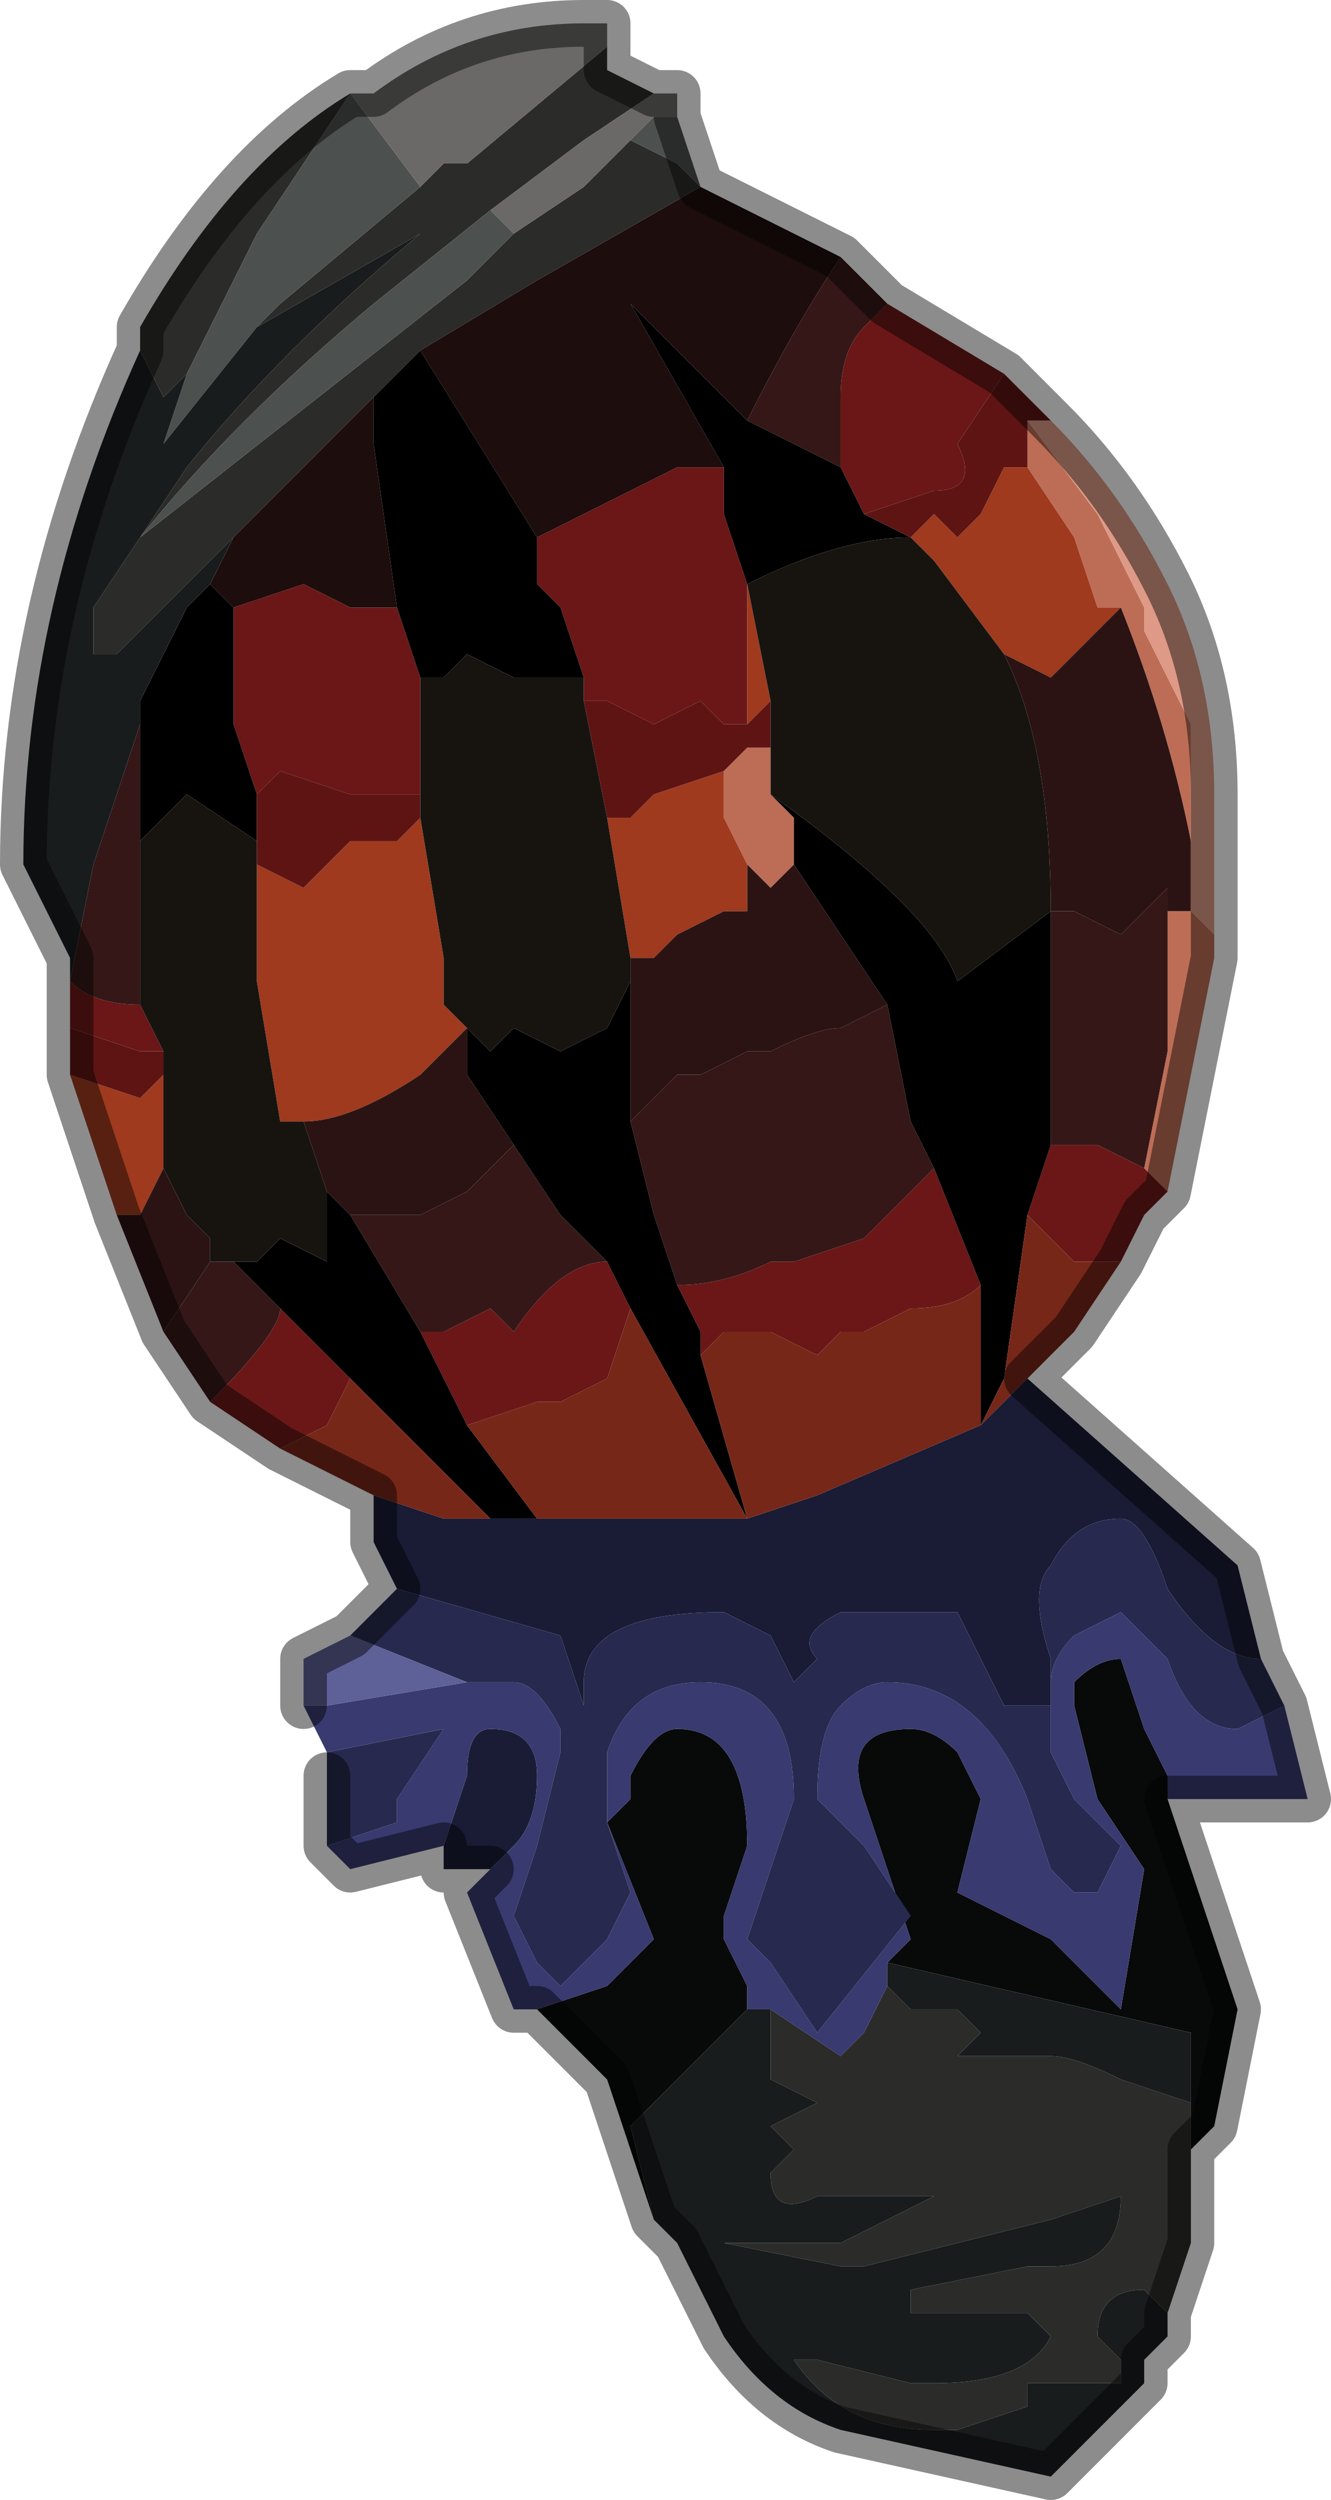 <?xml version="1.0" encoding="UTF-8" standalone="no"?>
<svg xmlns:xlink="http://www.w3.org/1999/xlink" height="5.35px" width="2.85px" xmlns="http://www.w3.org/2000/svg">
  <g transform="matrix(1.0, 0.0, 0.0, 1.0, 1.3, 2.65)">
    <path d="M0.0 -2.55 L0.0 -2.5 0.1 -2.45 0.15 -2.45 0.1 -2.45 -0.05 -2.35 -0.25 -2.2 -0.5 -2.0 Q-0.8 -1.75 -1.0 -1.5 L-1.0 -1.5 -0.3 -2.05 -0.2 -2.15 -0.05 -2.25 0.05 -2.35 0.15 -2.3 0.2 -2.25 -0.15 -2.05 -0.4 -1.9 -0.5 -1.8 -0.65 -1.65 -0.8 -1.5 -1.05 -1.25 -1.1 -1.25 -1.1 -1.35 -0.9 -1.65 Q-0.7 -1.9 -0.4 -2.15 L-0.4 -2.15 -0.75 -1.95 -0.7 -2.0 -0.4 -2.25 -0.35 -2.3 -0.3 -2.3 0.0 -2.55 M1.25 1.95 L1.25 2.15 1.2 2.3 1.15 2.25 Q1.05 2.25 1.05 2.35 L1.1 2.4 1.1 2.45 0.9 2.45 0.9 2.5 0.75 2.55 0.7 2.55 Q0.5 2.55 0.4 2.4 L0.45 2.4 0.65 2.45 0.7 2.45 Q0.9 2.45 0.95 2.35 L0.9 2.3 Q0.9 2.3 0.85 2.3 L0.65 2.3 0.65 2.25 0.9 2.2 0.95 2.2 Q1.1 2.2 1.1 2.05 L0.95 2.1 0.55 2.2 0.5 2.2 0.25 2.15 0.5 2.15 0.7 2.05 0.65 2.05 0.5 2.05 0.45 2.05 Q0.35 2.1 0.35 2.0 L0.4 1.95 0.35 1.9 0.45 1.85 0.35 1.8 0.35 1.65 0.5 1.75 0.55 1.7 0.6 1.6 0.65 1.65 0.75 1.65 0.8 1.7 0.75 1.75 0.95 1.75 Q1.0 1.75 1.1 1.8 L1.25 1.85 1.25 1.95 M-1.0 -1.9 L-1.0 -1.95 Q-0.8 -2.3 -0.55 -2.45 L-0.5 -2.45 -0.55 -2.45 -0.75 -2.15 -0.9 -1.85 -0.95 -1.8 -1.0 -1.9" fill="#2b2b29" fill-rule="evenodd" stroke="none"/>
    <path d="M-0.5 -2.45 Q-0.3 -2.6 -0.05 -2.6 L0.0 -2.6 0.0 -2.55 -0.3 -2.3 -0.35 -2.3 -0.4 -2.25 -0.55 -2.45 -0.5 -2.45 M0.15 -2.45 L0.15 -2.4 0.1 -2.4 0.05 -2.35 -0.05 -2.25 -0.2 -2.15 -0.25 -2.2 -0.05 -2.35 0.1 -2.45 0.15 -2.45" fill="#6a6967" fill-rule="evenodd" stroke="none"/>
    <path d="M1.3 -0.6 L1.2 -0.1 1.15 -0.15 1.2 -0.4 1.2 -0.7 1.25 -0.7 1.3 -0.65 1.3 -0.6 1.3 -0.6 M1.1 -1.35 L1.05 -1.35 1.0 -1.5 0.9 -1.65 0.9 -1.75 1.05 -1.55 1.15 -1.35 1.15 -1.3 1.25 -1.1 1.25 -0.85 Q1.2 -1.1 1.1 -1.35 M0.25 -1.0 L0.25 -1.0 0.3 -1.05 0.35 -1.05 0.35 -0.95 0.4 -0.9 0.4 -0.8 0.4 -0.8 0.35 -0.75 0.3 -0.8 0.3 -0.8 0.25 -0.9 0.25 -1.0" fill="#bd6d56" fill-rule="evenodd" stroke="none"/>
    <path d="M-1.05 -0.05 L-1.15 -0.35 -1.0 -0.3 -0.95 -0.35 -0.95 -0.15 -1.0 -0.05 -1.05 -0.05 M1.1 -1.35 L1.05 -1.3 1.05 -1.3 1.0 -1.25 0.95 -1.2 0.85 -1.25 0.85 -1.25 0.7 -1.45 0.65 -1.5 0.65 -1.5 0.7 -1.55 0.75 -1.5 0.8 -1.55 0.85 -1.65 0.9 -1.65 1.0 -1.5 1.05 -1.35 1.1 -1.35 M0.25 -1.55 L0.3 -1.4 0.3 -1.4 0.25 -1.55 0.25 -1.55 M0.3 -1.1 L0.3 -1.3 0.3 -1.4 0.35 -1.15 0.3 -1.1 M0.0 -0.9 L0.05 -0.9 0.1 -0.95 0.1 -0.95 0.25 -1.0 0.25 -0.9 0.3 -0.8 0.3 -0.8 0.35 -0.75 0.3 -0.8 0.3 -0.7 0.25 -0.7 0.15 -0.65 0.1 -0.6 0.05 -0.6 0.0 -0.9 M-0.4 -0.9 L-0.35 -0.6 -0.35 -0.5 -0.3 -0.45 -0.4 -0.35 Q-0.55 -0.25 -0.65 -0.25 L-0.7 -0.25 -0.75 -0.55 -0.75 -0.8 -0.75 -0.8 -0.65 -0.75 -0.55 -0.85 -0.45 -0.85 -0.4 -0.9" fill="#9f3a1e" fill-rule="evenodd" stroke="none"/>
    <path d="M-0.95 0.2 L-1.05 -0.05 -1.0 -0.05 -0.95 -0.15 -0.9 -0.05 -0.85 0.0 -0.85 0.05 -0.85 0.05 -0.95 0.2 M0.85 -1.25 L0.85 -1.25 0.95 -1.2 1.0 -1.25 1.05 -1.3 1.05 -1.3 1.1 -1.35 Q1.2 -1.1 1.25 -0.85 L1.25 -0.8 1.25 -0.7 1.2 -0.7 1.2 -0.75 1.1 -0.65 1.0 -0.7 0.95 -0.7 0.95 -0.7 Q0.95 -1.05 0.85 -1.25 M0.4 -0.8 L0.6 -0.5 0.5 -0.45 Q0.45 -0.45 0.35 -0.4 L0.3 -0.4 0.2 -0.35 0.15 -0.35 0.05 -0.25 0.05 -0.55 0.05 -0.6 0.1 -0.6 0.15 -0.65 0.25 -0.7 0.3 -0.7 0.3 -0.8 0.35 -0.75 0.4 -0.8 0.4 -0.8 M-0.3 -0.45 L-0.3 -0.35 -0.2 -0.2 -0.25 -0.15 -0.3 -0.1 -0.4 -0.05 -0.5 -0.05 -0.55 -0.05 -0.6 -0.1 -0.65 -0.25 -0.7 -0.25 -0.65 -0.25 Q-0.55 -0.25 -0.4 -0.35 L-0.3 -0.45" fill="#2c1313" fill-rule="evenodd" stroke="none"/>
    <path d="M0.95 -1.75 Q1.1 -1.6 1.2 -1.4 1.3 -1.2 1.3 -0.95 L1.3 -0.6 1.3 -0.65 1.25 -0.7 1.25 -0.8 1.25 -0.85 1.25 -1.1 1.15 -1.3 1.15 -1.35 1.05 -1.55 0.9 -1.75 0.95 -1.75 0.95 -1.75 M1.3 -0.6 L1.3 -0.6" fill="#de9a86" fill-rule="evenodd" stroke="none"/>
    <path d="M0.6 -2.0 L0.85 -1.85 0.75 -1.7 Q0.8 -1.6 0.7 -1.6 L0.55 -1.55 0.5 -1.65 0.5 -1.8 Q0.5 -1.9 0.55 -1.95 L0.6 -2.0 M1.2 -0.1 L1.15 -0.05 1.1 0.05 1.05 0.05 1.0 0.05 0.95 0.0 0.9 -0.05 0.95 -0.2 0.95 -0.2 1.05 -0.2 1.15 -0.15 1.2 -0.1 M-0.7 0.45 L-0.85 0.35 Q-0.7 0.2 -0.7 0.15 L-0.55 0.3 -0.6 0.4 -0.7 0.45 M-1.15 -0.45 L-1.15 -0.55 Q-1.1 -0.5 -1.0 -0.5 L-1.0 -0.5 -0.95 -0.4 -1.0 -0.4 -1.15 -0.45 M0.25 -1.65 L0.25 -1.6 0.25 -1.55 0.3 -1.4 0.3 -1.3 0.3 -1.1 0.25 -1.1 0.2 -1.15 0.1 -1.1 0.0 -1.15 0.0 -1.15 -0.05 -1.15 -0.05 -1.2 -0.1 -1.35 -0.15 -1.4 -0.15 -1.5 -0.15 -1.5 0.15 -1.65 0.2 -1.65 0.25 -1.65 M0.7 -0.15 L0.8 0.1 Q0.75 0.15 0.65 0.15 L0.55 0.2 0.5 0.2 0.45 0.25 0.35 0.2 0.25 0.2 0.2 0.25 0.2 0.2 0.15 0.1 Q0.25 0.1 0.35 0.05 L0.4 0.05 0.55 0.0 0.7 -0.15 M0.0 0.05 L0.05 0.15 0.0 0.3 -0.1 0.35 -0.15 0.35 -0.15 0.35 -0.3 0.4 -0.4 0.2 -0.35 0.2 -0.25 0.15 Q-0.25 0.15 -0.2 0.2 -0.1 0.05 0.0 0.05 M-0.8 -1.35 L-0.65 -1.4 -0.55 -1.35 -0.45 -1.35 -0.4 -1.2 -0.4 -0.95 -0.45 -0.95 -0.55 -0.95 -0.7 -1.0 -0.75 -0.95 -0.75 -0.95 -0.8 -1.1 -0.8 -1.35" fill="#6b1717" fill-rule="evenodd" stroke="none"/>
    <path d="M0.5 -2.1 L0.6 -2.0 0.55 -1.95 Q0.5 -1.9 0.5 -1.8 L0.5 -1.65 0.3 -1.75 Q0.4 -1.95 0.5 -2.1 M1.3 -0.6 L1.3 -0.6 1.3 -0.6 1.3 -0.6 M-0.85 0.35 L-0.95 0.2 -0.85 0.05 -0.85 0.05 -0.8 0.05 -0.75 0.1 -0.7 0.15 Q-0.7 0.2 -0.85 0.35 M0.95 -0.7 L1.0 -0.7 1.1 -0.65 1.2 -0.75 1.2 -0.7 1.2 -0.4 1.15 -0.15 1.05 -0.2 0.95 -0.2 0.95 -0.2 0.95 -0.7 M0.25 -1.6 L0.25 -1.55 0.25 -1.55 0.25 -1.6 M0.6 -0.5 L0.65 -0.25 0.7 -0.15 0.55 0.0 0.4 0.05 0.35 0.05 Q0.25 0.1 0.15 0.1 L0.1 -0.05 0.05 -0.25 0.15 -0.35 0.2 -0.35 0.3 -0.4 0.35 -0.4 Q0.45 -0.45 0.5 -0.45 L0.6 -0.5 M-0.2 -0.2 L-0.1 -0.05 0.0 0.05 Q-0.1 0.05 -0.2 0.2 -0.25 0.15 -0.25 0.15 L-0.35 0.2 -0.4 0.2 -0.55 -0.05 -0.5 -0.05 -0.4 -0.05 -0.3 -0.1 -0.25 -0.15 -0.2 -0.2 M-1.0 -0.5 L-1.0 -0.5 Q-1.1 -0.5 -1.15 -0.55 L-1.1 -0.8 -1.0 -1.1 -1.0 -0.85 -1.0 -0.5" fill="#351717" fill-rule="evenodd" stroke="none"/>
    <path d="M0.15 -2.4 L0.2 -2.25 0.15 -2.3 0.05 -2.35 0.1 -2.4 0.15 -2.4 M-0.55 -2.45 L-0.4 -2.25 -0.7 -2.0 -0.75 -1.95 -0.95 -1.7 -0.9 -1.85 -0.75 -2.15 -0.55 -2.45 M0.2 -2.25 L0.2 -2.25 M-0.25 -2.2 L-0.2 -2.15 -0.3 -2.05 -1.0 -1.5 -1.0 -1.5 Q-0.8 -1.75 -0.5 -2.0 L-0.25 -2.2" fill="#4c504e" fill-rule="evenodd" stroke="none"/>
    <path d="M0.2 -2.25 L0.5 -2.1 Q0.4 -1.95 0.3 -1.75 L0.05 -2.0 0.25 -1.65 0.2 -1.65 0.15 -1.65 -0.15 -1.5 -0.15 -1.5 -0.4 -1.9 -0.15 -2.05 0.2 -2.25 0.2 -2.25 M-0.8 -1.5 L-0.65 -1.65 -0.5 -1.8 -0.5 -1.7 -0.45 -1.35 -0.55 -1.35 -0.65 -1.4 -0.8 -1.35 -0.85 -1.4 -0.8 -1.5" fill="#1e0d0d" fill-rule="evenodd" stroke="none"/>
    <path d="M0.5 -1.65 L0.55 -1.55 0.65 -1.5 Q0.5 -1.5 0.3 -1.4 L0.3 -1.4 0.25 -1.55 0.25 -1.6 0.25 -1.65 0.05 -2.0 0.3 -1.75 0.5 -1.65 M0.35 -0.95 Q0.7 -0.7 0.75 -0.55 L0.95 -0.7 0.95 -0.7 0.95 -0.2 0.9 -0.05 0.85 0.3 0.8 0.4 0.8 0.1 0.7 -0.15 0.65 -0.25 0.6 -0.5 0.4 -0.8 0.4 -0.9 0.35 -0.95 M0.05 -0.55 L0.05 -0.25 0.1 -0.05 0.15 0.1 0.2 0.2 0.2 0.25 0.3 0.6 0.05 0.15 0.0 0.05 -0.1 -0.05 -0.2 -0.2 -0.3 -0.35 -0.3 -0.45 -0.3 -0.45 -0.25 -0.4 -0.2 -0.45 -0.1 -0.4 0.0 -0.45 0.05 -0.55 M-0.15 0.6 L-0.2 0.6 -0.25 0.6 -0.55 0.3 -0.55 0.3 -0.7 0.15 -0.75 0.1 -0.8 0.05 -0.75 0.05 -0.7 0.0 -0.6 0.05 -0.6 -0.1 -0.55 -0.05 -0.4 0.2 -0.3 0.4 -0.15 0.6 M-0.4 -1.9 L-0.15 -1.5 -0.15 -1.4 -0.1 -1.35 -0.05 -1.2 -0.15 -1.2 -0.2 -1.2 -0.2 -1.2 -0.3 -1.25 -0.35 -1.2 -0.4 -1.2 -0.45 -1.35 -0.5 -1.7 -0.5 -1.8 -0.4 -1.9 M-0.85 -1.4 L-0.8 -1.35 -0.8 -1.1 -0.75 -0.95 -0.75 -0.85 -0.9 -0.95 -1.0 -0.85 -1.0 -1.1 -1.0 -1.15 -0.9 -1.35 -0.85 -1.4" fill="#000000" fill-rule="evenodd" stroke="none"/>
    <path d="M0.85 -1.85 L0.9 -1.8 0.95 -1.75 0.95 -1.75 0.9 -1.75 0.9 -1.65 0.85 -1.65 0.8 -1.55 0.75 -1.5 0.7 -1.55 0.65 -1.5 0.65 -1.5 0.55 -1.55 0.7 -1.6 Q0.8 -1.6 0.75 -1.7 L0.85 -1.85 M-1.15 -0.35 L-1.15 -0.4 -1.15 -0.45 -1.0 -0.4 -0.95 -0.4 -0.95 -0.35 -1.0 -0.3 -1.15 -0.35 M0.3 -1.1 L0.35 -1.15 0.35 -1.05 0.3 -1.05 0.25 -1.0 0.25 -1.0 0.1 -0.95 0.1 -0.95 0.05 -0.9 0.0 -0.9 -0.05 -1.15 0.0 -1.15 0.0 -1.15 0.1 -1.1 0.2 -1.15 0.25 -1.1 0.3 -1.1 M0.65 -1.5 L0.65 -1.5 M-0.75 -0.95 L-0.75 -0.95 -0.7 -1.0 -0.55 -0.95 -0.45 -0.95 -0.4 -0.95 -0.4 -0.9 -0.45 -0.85 -0.55 -0.85 -0.65 -0.75 -0.75 -0.8 -0.75 -0.8 -0.75 -0.85 -0.75 -0.95" fill="#5f1414" fill-rule="evenodd" stroke="none"/>
    <path d="M0.65 -1.5 L0.7 -1.45 0.85 -1.25 Q0.95 -1.05 0.95 -0.7 L0.95 -0.7 0.95 -0.7 0.75 -0.55 Q0.7 -0.7 0.35 -0.95 L0.35 -1.05 0.35 -1.15 0.3 -1.4 Q0.5 -1.5 0.65 -1.5 L0.65 -1.5 M-0.05 -1.15 L0.0 -0.9 0.05 -0.6 0.05 -0.55 0.0 -0.45 -0.1 -0.4 -0.2 -0.45 -0.25 -0.4 -0.3 -0.45 -0.3 -0.45 -0.35 -0.5 -0.35 -0.6 -0.4 -0.9 -0.4 -0.95 -0.4 -1.2 -0.35 -1.2 -0.3 -1.25 -0.2 -1.2 -0.2 -1.2 -0.15 -1.2 -0.05 -1.2 -0.05 -1.15 M-1.0 -0.5 L-1.0 -0.85 -0.9 -0.95 -0.75 -0.85 -0.75 -0.8 -0.75 -0.55 -0.7 -0.25 -0.65 -0.25 -0.6 -0.1 -0.6 0.05 -0.7 0.0 -0.75 0.05 -0.8 0.05 -0.85 0.05 -0.85 0.0 -0.9 -0.05 -0.95 -0.15 -0.95 -0.35 -0.95 -0.4 -1.0 -0.5" fill="#171410" fill-rule="evenodd" stroke="none"/>
    <path d="M1.1 0.05 L1.0 0.2 0.9 0.3 0.8 0.4 0.45 0.55 0.3 0.6 0.05 0.6 -0.1 0.6 -0.15 0.6 -0.15 0.6 -0.3 0.4 -0.15 0.35 -0.15 0.35 -0.1 0.35 0.0 0.3 0.05 0.15 0.3 0.6 0.2 0.25 0.25 0.2 0.35 0.2 0.45 0.25 0.5 0.2 0.55 0.2 0.65 0.15 Q0.75 0.15 0.8 0.1 L0.8 0.4 0.85 0.3 0.9 -0.05 0.95 0.0 1.0 0.05 1.05 0.05 1.1 0.05 M-0.5 0.55 L-0.7 0.45 -0.6 0.4 -0.55 0.3 -0.55 0.3 -0.25 0.6 -0.35 0.6 -0.5 0.55" fill="#772718" fill-rule="evenodd" stroke="none"/>
    <path d="M0.9 0.3 L1.35 0.7 1.4 0.9 Q1.3 0.9 1.2 0.75 1.15 0.6 1.1 0.6 1.0 0.6 0.95 0.7 0.9 0.75 0.95 0.9 L0.95 0.95 0.95 1.0 0.85 1.0 0.75 0.8 0.65 0.8 0.6 0.8 0.5 0.8 Q0.4 0.85 0.45 0.9 L0.4 0.95 0.35 0.85 0.25 0.8 Q-0.05 0.8 -0.05 0.95 L-0.05 1.0 -0.1 0.85 -0.45 0.75 -0.45 0.75 -0.45 0.75 -0.5 0.65 -0.5 0.55 -0.35 0.6 -0.25 0.6 -0.2 0.6 -0.15 0.6 -0.15 0.6 -0.1 0.6 0.05 0.6 0.3 0.6 0.45 0.55 0.8 0.4 0.9 0.3 M-0.25 1.35 L-0.35 1.35 -0.35 1.3 -0.35 1.3 -0.3 1.15 Q-0.3 1.05 -0.25 1.05 -0.15 1.05 -0.15 1.15 -0.15 1.25 -0.2 1.3 L-0.25 1.35 -0.25 1.35" fill="#1a1b35" fill-rule="evenodd" stroke="none"/>
    <path d="M1.2 1.2 L1.35 1.65 1.3 1.9 1.25 1.95 1.25 1.85 1.25 1.7 0.6 1.55 0.65 1.5 0.6 1.35 0.55 1.2 Q0.5 1.05 0.65 1.05 0.7 1.05 0.75 1.1 L0.8 1.2 0.75 1.4 Q0.85 1.45 0.95 1.5 L1.1 1.65 1.15 1.35 1.05 1.2 1.0 1.0 1.0 0.95 Q1.05 0.9 1.1 0.9 L1.15 1.05 1.2 1.15 1.2 1.2 M0.1 2.1 L0.05 1.95 0.0 1.8 -0.15 1.65 0.0 1.6 0.1 1.5 0.0 1.25 0.05 1.2 0.05 1.15 Q0.1 1.05 0.15 1.05 0.3 1.05 0.3 1.3 L0.25 1.45 0.25 1.5 0.3 1.6 0.3 1.65 0.2 1.75 0.05 1.9 0.1 2.1" fill="#080909" fill-rule="evenodd" stroke="none"/>
    <path d="M1.45 1.0 L1.5 1.2 1.35 1.2 1.2 1.2 1.2 1.15 1.15 1.05 1.1 0.9 Q1.05 0.9 1.0 0.95 L1.0 1.0 1.05 1.2 1.15 1.35 1.1 1.65 0.95 1.5 Q0.85 1.45 0.75 1.4 L0.8 1.2 0.75 1.1 Q0.7 1.05 0.65 1.05 0.5 1.05 0.55 1.2 L0.6 1.35 0.65 1.5 0.6 1.55 0.6 1.6 0.55 1.7 0.5 1.75 0.35 1.65 0.3 1.65 0.3 1.6 0.25 1.5 0.25 1.45 0.3 1.3 Q0.3 1.05 0.15 1.05 0.1 1.05 0.05 1.15 L0.05 1.2 0.0 1.25 0.1 1.5 0.0 1.6 -0.15 1.65 -0.15 1.65 -0.2 1.65 -0.3 1.4 -0.25 1.35 -0.25 1.35 -0.2 1.3 Q-0.15 1.25 -0.15 1.15 -0.15 1.05 -0.25 1.05 -0.3 1.05 -0.3 1.15 L-0.35 1.3 -0.35 1.3 -0.55 1.35 -0.6 1.3 -0.45 1.25 -0.45 1.2 -0.35 1.05 -0.6 1.1 -0.65 1.0 -0.6 1.0 -0.3 0.95 -0.25 0.95 -0.2 0.95 Q-0.15 0.95 -0.1 1.05 L-0.1 1.1 -0.15 1.3 -0.2 1.45 -0.15 1.55 -0.1 1.6 -0.05 1.55 0.0 1.5 0.05 1.4 0.0 1.25 0.0 1.1 Q0.05 0.95 0.2 0.95 0.4 0.95 0.4 1.2 L0.35 1.35 0.3 1.5 0.35 1.55 0.45 1.7 0.65 1.45 0.55 1.3 0.5 1.25 0.45 1.2 Q0.45 1.05 0.5 1.0 0.55 0.95 0.6 0.95 0.8 0.95 0.9 1.2 L0.95 1.35 1.0 1.4 1.05 1.4 1.1 1.3 1.0 1.2 0.95 1.1 0.95 1.0 0.95 0.95 Q0.95 0.9 1.0 0.85 L1.1 0.8 1.2 0.9 Q1.25 1.05 1.35 1.05 L1.45 1.0" fill="#383a70" fill-rule="evenodd" stroke="none"/>
    <path d="M1.4 0.9 L1.45 1.0 1.35 1.05 Q1.25 1.05 1.2 0.9 L1.1 0.8 1.0 0.85 Q0.95 0.9 0.95 0.95 L0.95 0.9 Q0.9 0.75 0.95 0.7 1.0 0.6 1.1 0.6 1.15 0.6 1.2 0.75 1.3 0.9 1.4 0.9 M-0.6 1.3 L-0.6 1.15 -0.6 1.1 -0.35 1.05 -0.45 1.2 -0.45 1.25 -0.6 1.3 M-0.55 0.85 L-0.45 0.75 -0.45 0.75 -0.1 0.85 -0.05 1.0 -0.05 0.95 Q-0.05 0.8 0.25 0.8 L0.35 0.85 0.4 0.95 0.45 0.9 Q0.4 0.85 0.5 0.8 L0.6 0.8 0.65 0.8 0.75 0.8 0.85 1.0 0.95 1.0 0.95 1.1 1.0 1.2 1.1 1.3 1.05 1.4 1.0 1.4 0.95 1.35 0.9 1.2 Q0.8 0.95 0.6 0.95 0.55 0.95 0.5 1.0 0.45 1.05 0.45 1.2 L0.5 1.25 0.55 1.3 0.65 1.45 0.45 1.7 0.35 1.55 0.3 1.5 0.35 1.35 0.4 1.2 Q0.4 0.95 0.2 0.95 0.05 0.95 0.0 1.1 L0.0 1.25 0.05 1.4 0.0 1.5 -0.05 1.55 -0.1 1.6 -0.15 1.55 -0.2 1.45 -0.15 1.3 -0.1 1.1 -0.1 1.05 Q-0.15 0.95 -0.2 0.95 L-0.25 0.95 -0.3 0.95 -0.55 0.85" fill="#27294f" fill-rule="evenodd" stroke="none"/>
    <path d="M1.2 2.3 L1.2 2.35 1.15 2.4 1.15 2.45 0.95 2.65 0.5 2.55 Q0.35 2.5 0.25 2.35 L0.15 2.15 0.1 2.1 0.05 1.9 0.2 1.75 0.3 1.65 0.35 1.65 0.35 1.8 0.45 1.85 0.35 1.9 0.4 1.95 0.35 2.0 Q0.35 2.1 0.45 2.05 L0.5 2.05 0.65 2.05 0.7 2.05 0.5 2.15 0.25 2.15 0.5 2.2 0.55 2.2 0.95 2.1 1.1 2.05 Q1.1 2.2 0.95 2.2 L0.9 2.2 0.65 2.25 0.65 2.3 0.85 2.3 Q0.9 2.3 0.9 2.3 L0.95 2.35 Q0.9 2.45 0.7 2.45 L0.65 2.45 0.45 2.4 0.4 2.4 Q0.5 2.55 0.7 2.55 L0.75 2.55 0.9 2.5 0.9 2.45 1.1 2.45 1.1 2.4 1.05 2.35 Q1.05 2.25 1.15 2.25 L1.2 2.3 M-1.15 -0.55 L-1.15 -0.6 -1.25 -0.8 Q-1.25 -1.35 -1.0 -1.9 L-0.95 -1.8 -0.9 -1.85 -0.95 -1.7 -0.75 -1.95 -0.4 -2.15 -0.4 -2.15 Q-0.7 -1.9 -0.9 -1.65 L-1.1 -1.35 -1.1 -1.25 -1.05 -1.25 -0.8 -1.5 -0.85 -1.4 -0.9 -1.35 -1.0 -1.15 -1.0 -1.1 -1.1 -0.8 -1.15 -0.55 M0.6 1.6 L0.6 1.55 1.25 1.7 1.25 1.85 1.1 1.8 Q1.0 1.75 0.95 1.75 L0.75 1.75 0.8 1.7 0.75 1.65 0.65 1.65 0.6 1.6" fill="#191c1d" fill-rule="evenodd" stroke="none"/>
    <path d="M-0.65 1.0 L-0.65 0.9 -0.55 0.85 -0.3 0.95 -0.6 1.0 -0.65 1.0" fill="#5e6098" fill-rule="evenodd" stroke="none"/>
    <path d="M-0.5 -2.45 Q-0.3 -2.6 -0.05 -2.6 L0.0 -2.6 0.0 -2.55 0.0 -2.5 0.1 -2.45 0.15 -2.45 0.15 -2.4 0.2 -2.25 0.5 -2.1 0.6 -2.0 0.85 -1.85 0.9 -1.8 0.95 -1.75 Q1.1 -1.6 1.2 -1.4 1.3 -1.2 1.3 -0.95 L1.3 -0.6 1.3 -0.6 1.2 -0.1 1.15 -0.05 1.1 0.05 1.0 0.2 0.9 0.3 1.35 0.7 1.4 0.9 1.45 1.0 1.5 1.2 1.35 1.2 1.2 1.2 1.35 1.65 1.3 1.9 1.25 1.95 1.25 2.15 1.2 2.3 1.2 2.35 1.15 2.4 1.15 2.45 0.95 2.65 0.5 2.55 Q0.35 2.5 0.25 2.35 L0.15 2.15 0.1 2.1 0.05 1.95 0.0 1.8 -0.15 1.65 -0.15 1.65 -0.2 1.65 -0.3 1.4 -0.25 1.35 -0.35 1.35 -0.35 1.3 -0.55 1.35 -0.6 1.3 -0.6 1.15 M-0.65 1.0 L-0.65 0.9 -0.55 0.85 -0.45 0.75 -0.45 0.75 -0.5 0.65 -0.5 0.55 -0.7 0.45 -0.85 0.35 -0.95 0.2 -1.05 -0.05 -1.15 -0.35 -1.15 -0.4 -1.15 -0.45 -1.15 -0.55 -1.15 -0.6 -1.25 -0.8 Q-1.25 -1.35 -1.0 -1.9 L-1.0 -1.95 Q-0.8 -2.3 -0.55 -2.45 L-0.5 -2.45" fill="none" stroke="#000000" stroke-linecap="round" stroke-linejoin="round" stroke-opacity="0.451" stroke-width="0.1"/>
  </g>
</svg>
